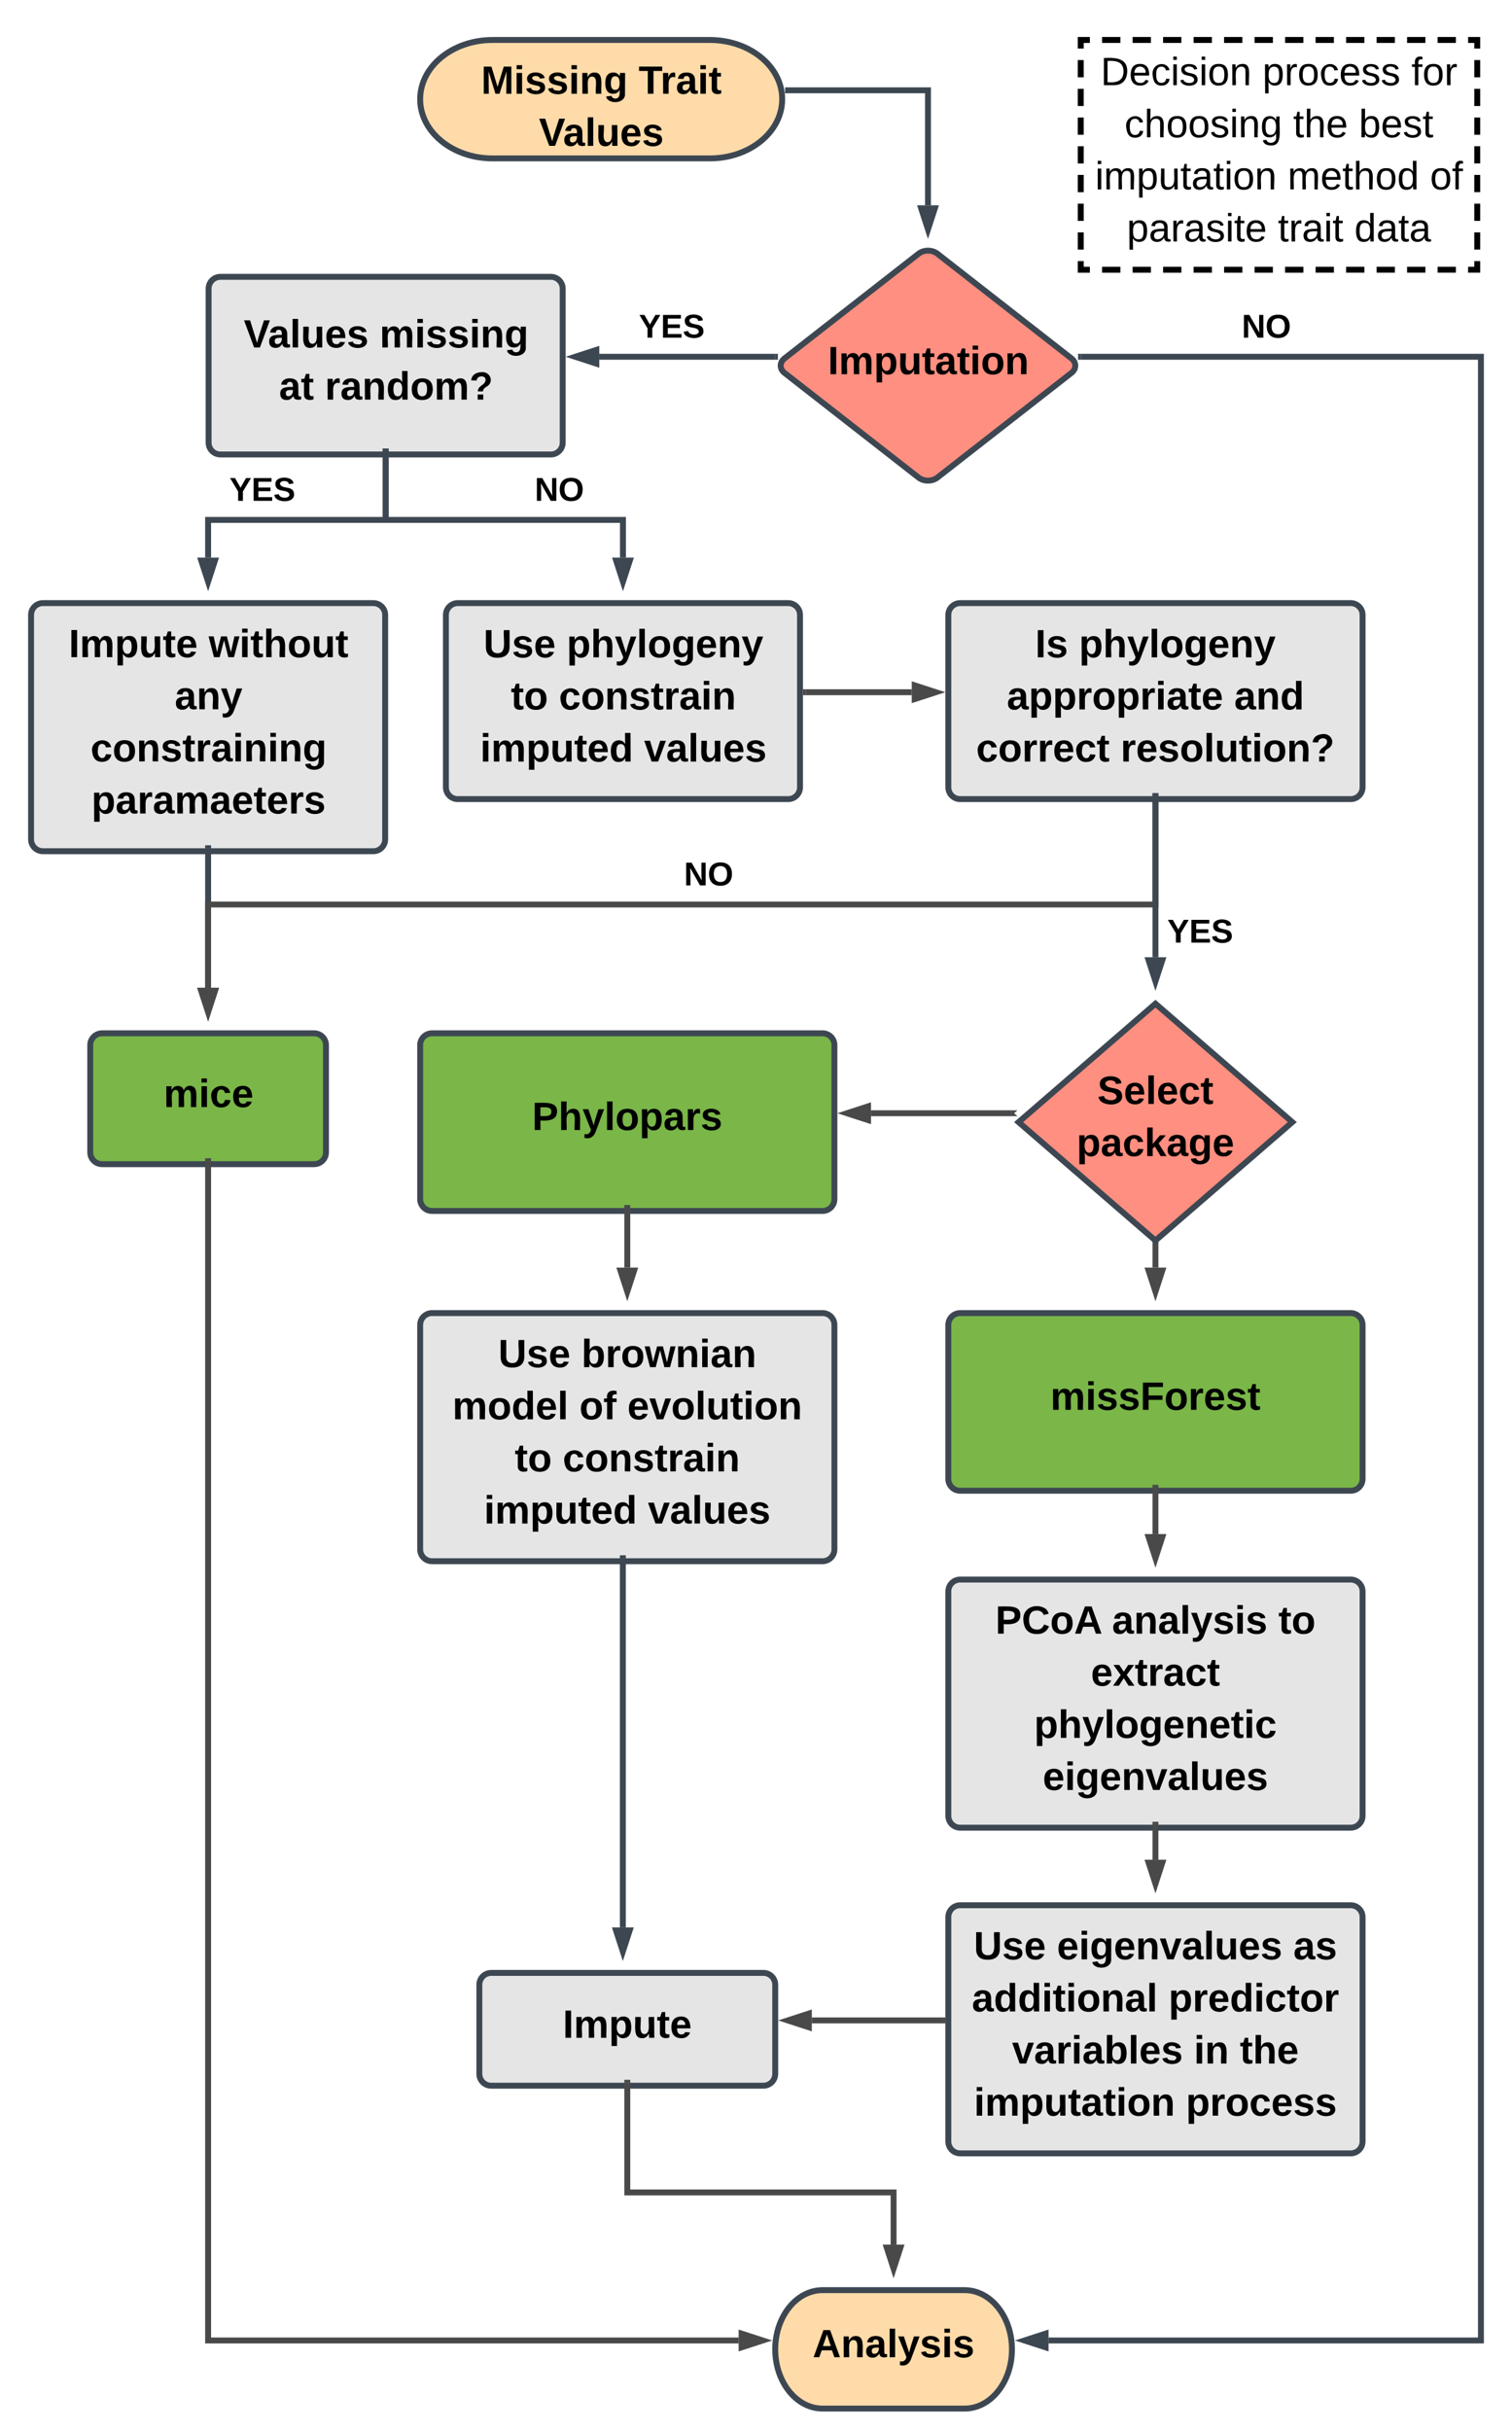 <svg xmlns="http://www.w3.org/2000/svg" xmlns:xlink="http://www.w3.org/1999/xlink" xmlns:lucid="lucid" width="1022" height="1642"><g transform="translate(-99 1)" lucid:page-tab-id="YGcM5DNywbTK"><g filter="url(#a)"><path d="M578.76 20c27.03 0 48.94 17.9 48.94 40s-21.9 40-48.94 40H431.94C404.9 100 383 82.1 383 60s21.9-40 48.94-40z" stroke="#3d4752" stroke-width="4" fill="#ffdba9"/><use xlink:href="#b" transform="matrix(1,0,0,1,398,35) translate(26.204 21.333)"/><use xlink:href="#c" transform="matrix(1,0,0,1,398,35) translate(132.648 21.333)"/><use xlink:href="#d" transform="matrix(1,0,0,1,398,35) translate(65.315 56.533)"/></g><path d="M622.8 240H504.08" stroke="#3d4752" stroke-width="4" fill="none"/><path d="M624.83 238.4l-.05 2.97.25.63h-2.28v-4H625z" fill="#3d4752"/><path d="M487.8 240l14.28-4.64v9.28z" stroke="#3d4752" stroke-width="4" fill="#3d4752"/><use xlink:href="#e" transform="matrix(1,0,0,1,530.848,209.333) translate(0 17.778)"/><path d="M829.7 240H1100v1340H807.74" stroke="#3d4752" stroke-width="4" fill="none"/><path d="M829.75 242h-2.25l.17-.4.05-2.97-.25-.63h2.28z" fill="#3d4752"/><path d="M791.47 1580l14.27-4.64v9.28z" stroke="#3d4752" stroke-width="4" fill="#3d4752"/><use xlink:href="#f" transform="matrix(1,0,0,1,938.311,209.333) translate(0 17.778)"/><path d="M631.7 60h94.55v77.68" stroke="#3d4752" stroke-width="4" fill="none"/><path d="M631.75 62h-2.15l.1-1.97-.03-1.4-.05-.63h2.13z" fill="#3d4752"/><path d="M726.25 153.95l-4.64-14.27h9.3z" stroke="#3d4752" stroke-width="4" fill="#3d4752"/><g filter="url(#g)"><path d="M719.94 164.36c3.5-2.72 9.13-2.72 12.62 0l90.63 70.72c3.48 2.72 3.48 7.12 0 9.84l-90.64 70.72c-3.5 2.72-9.13 2.72-12.62 0l-90.63-70.72c-3.48-2.72-3.48-7.12 0-9.84z" stroke="#3d4752" stroke-width="4" fill="#ff8f80"/><use xlink:href="#h" transform="matrix(1,0,0,1,638,174.439) translate(20.574 71.333)"/></g><g filter="url(#i)"><path d="M240 188c0-4.42 3.58-8 8-8h223.34c4.42 0 8 3.58 8 8v104c0 4.42-3.58 8-8 8H248c-4.42 0-8-3.58-8-8z" stroke="#3d4752" stroke-width="4" fill="#e5e5e5"/><use xlink:href="#j" transform="matrix(1,0,0,1,255,195) translate(8.815 32.733)"/><use xlink:href="#k" transform="matrix(1,0,0,1,255,195) translate(100.593 32.733)"/><use xlink:href="#l" transform="matrix(1,0,0,1,255,195) translate(32.593 67.933)"/><use xlink:href="#m" transform="matrix(1,0,0,1,255,195) translate(63.63 67.933)"/></g><g filter="url(#n)"><path d="M120 408.4c0-4.42 3.58-8 8-8h223.34c4.42 0 8 3.58 8 8V560c0 4.42-3.58 8-8 8H128c-4.42 0-8-3.58-8-8z" stroke="#3d4752" stroke-width="4" fill="#e5e5e5"/><use xlink:href="#o" transform="matrix(1,0,0,1,135,415.4) translate(10.481 21.533)"/><use xlink:href="#p" transform="matrix(1,0,0,1,135,415.4) translate(105.074 21.533)"/><use xlink:href="#q" transform="matrix(1,0,0,1,135,415.4) translate(82.074 56.733)"/><use xlink:href="#r" transform="matrix(1,0,0,1,135,415.4) translate(25.222 91.933)"/><use xlink:href="#s" transform="matrix(1,0,0,1,135,415.4) translate(25.815 127.133)"/></g><path d="M359.67 304v46.2h-120v25.46" stroke="#3d4752" stroke-width="4" fill="none"/><path d="M361.67 304.05h-4V302h4z" fill="#3d4752"/><path d="M239.67 391.93l-4.64-14.27h9.27z" stroke="#3d4752" stroke-width="4" fill="#3d4752"/><use xlink:href="#e" transform="matrix(1,0,0,1,254.137,319.533) translate(0 17.778)"/><g filter="url(#t)"><path d="M400.4 408.4c0-4.42 3.6-8 8-8h223.35c4.42 0 8 3.58 8 8v116.4c0 4.42-3.58 8-8 8H408.4c-4.4 0-8-3.58-8-8z" stroke="#3d4752" stroke-width="4" fill="#e5e5e5"/><use xlink:href="#u" transform="matrix(1,0,0,1,415.411,415.4) translate(10.407 21.633)"/><use xlink:href="#v" transform="matrix(1,0,0,1,415.411,415.4) translate(66.63 21.633)"/><use xlink:href="#w" transform="matrix(1,0,0,1,415.411,415.4) translate(28.926 56.833)"/><use xlink:href="#x" transform="matrix(1,0,0,1,415.411,415.4) translate(61.37 56.833)"/><use xlink:href="#y" transform="matrix(1,0,0,1,415.411,415.4) translate(8.148 92.033)"/><use xlink:href="#z" transform="matrix(1,0,0,1,415.411,415.4) translate(118.963 92.033)"/></g><path d="M359.67 304v46.2h160.4v25.46" stroke="#3d4752" stroke-width="4" fill="none"/><path d="M361.67 304.05h-4V302h4z" fill="#3d4752"/><path d="M520.08 391.93l-4.63-14.27h9.27z" stroke="#3d4752" stroke-width="4" fill="#3d4752"/><use xlink:href="#A" transform="matrix(1,0,0,1,460.408,319.533) translate(0 17.778)"/><g filter="url(#B)"><path d="M160 699c0-4.42 3.58-8 8-8h143.34c4.42 0 8 3.58 8 8v72.4c0 4.42-3.58 8-8 8H168c-4.42 0-8-3.58-8-8z" stroke="#3d4752" stroke-width="4" fill="#7ab648"/><use xlink:href="#C" transform="matrix(1,0,0,1,175,706) translate(34.63 34.833)"/></g><path d="M239.67 572V666.26" stroke="#3d4752" stroke-width="4" fill="none"/><path d="M241.67 572.05h-4V570h4z" fill="#3d4752"/><path d="M239.67 682.53l-4.64-14.27h9.27z" stroke="#3d4752" stroke-width="4" fill="#3d4752"/><path d="M643.75 466.6h71.51" stroke="#494949" stroke-width="4" fill="none"/><path d="M643.8 468.6h-2.05v-4h2.05z" fill="#494949"/><path d="M731.53 466.6l-14.27 4.64v-9.28z" stroke="#494949" stroke-width="4" fill="#494949"/><g filter="url(#D)"><path d="M740 408.4c0-4.42 3.58-8 8-8h264c4.42 0 8 3.58 8 8v116.4c0 4.42-3.58 8-8 8H748c-4.42 0-8-3.58-8-8z" stroke="#3d4752" stroke-width="4" fill="#e5e5e5"/><use xlink:href="#E" transform="matrix(1,0,0,1,755,415.4) translate(43.704 21.633)"/><use xlink:href="#v" transform="matrix(1,0,0,1,755,415.4) translate(73.333 21.633)"/><use xlink:href="#F" transform="matrix(1,0,0,1,755,415.4) translate(24.519 56.833)"/><use xlink:href="#G" transform="matrix(1,0,0,1,755,415.4) translate(178.222 56.833)"/><use xlink:href="#H" transform="matrix(1,0,0,1,755,415.4) translate(3.815 92.033)"/><use xlink:href="#I" transform="matrix(1,0,0,1,755,415.4) translate(101.444 92.033)"/></g><path d="M880 536.8V610H239.67v56.26" stroke="#494949" stroke-width="4" fill="none"/><path d="M882 536.85h-4v-2.05h4z" fill="#494949"/><path d="M239.67 682.53l-4.64-14.27h9.27z" stroke="#494949" stroke-width="4" fill="#494949"/><use xlink:href="#A" transform="matrix(1,0,0,1,561.331,579.333) translate(0 17.778)"/><path d="M880 536.8v108.82" stroke="#3d4752" stroke-width="4" fill="none"/><path d="M882 536.85h-4v-2.05h4z" fill="#3d4752"/><path d="M880 661.88l-4.64-14.26h9.28z" stroke="#3d4752" stroke-width="4" fill="#3d4752"/><use xlink:href="#e" transform="matrix(1,0,0,1,888,617.953) translate(0 17.778)"/><g filter="url(#J)"><path d="M383 699c0-4.42 3.58-8 8-8h264c4.42 0 8 3.58 8 8v104c0 4.42-3.58 8-8 8H391c-4.42 0-8-3.58-8-8z" stroke="#3d4752" stroke-width="4" fill="#7ab648"/><use xlink:href="#K" transform="matrix(1,0,0,1,398,706) translate(60.667 50.333)"/></g><g filter="url(#J)"><path d="M740 888c0-4.42 3.58-8 8-8h264c4.42 0 8 3.58 8 8v104c0 4.42-3.58 8-8 8H748c-4.42 0-8-3.58-8-8z" stroke="#3d4752" stroke-width="4" fill="#7ab648"/><use xlink:href="#L" transform="matrix(1,0,0,1,755,895) translate(54 50.333)"/></g><path d="M782.44 751h-94.7" stroke="#494949" stroke-width="4" fill="none"/><path d="M784.44 751l2.32 2h-4.37v-4h4.36z" fill="#494949"/><path d="M671.47 751l14.27-4.64v9.28z" stroke="#494949" stroke-width="4" fill="#494949"/><path d="M880 835.64v19.62" stroke="#494949" stroke-width="4" fill="none"/><path d="M880 833.64l2-1.73v3.8h-4v-3.8z" fill="#494949"/><path d="M880 871.53l-4.64-14.27h9.28z" stroke="#494949" stroke-width="4" fill="#494949"/><g filter="url(#M)"><path d="M383 888c0-4.42 3.58-8 8-8h264c4.42 0 8 3.58 8 8v151.6c0 4.42-3.58 8-8 8H391c-4.42 0-8-3.58-8-8z" stroke="#3d4752" stroke-width="4" fill="#e5e5e5"/><use xlink:href="#u" transform="matrix(1,0,0,1,398,895) translate(37.778 21.533)"/><use xlink:href="#N" transform="matrix(1,0,0,1,398,895) translate(94 21.533)"/><use xlink:href="#O" transform="matrix(1,0,0,1,398,895) translate(6.815 56.733)"/><use xlink:href="#P" transform="matrix(1,0,0,1,398,895) translate(92.593 56.733)"/><use xlink:href="#Q" transform="matrix(1,0,0,1,398,895) translate(125.037 56.733)"/><use xlink:href="#w" transform="matrix(1,0,0,1,398,895) translate(48.926 91.933)"/><use xlink:href="#x" transform="matrix(1,0,0,1,398,895) translate(81.37 91.933)"/><use xlink:href="#y" transform="matrix(1,0,0,1,398,895) translate(28.148 127.133)"/><use xlink:href="#z" transform="matrix(1,0,0,1,398,895) translate(138.963 127.133)"/></g><g filter="url(#M)"><path d="M740 1068c0-4.42 3.58-8 8-8h264c4.42 0 8 3.58 8 8v151.6c0 4.42-3.58 8-8 8H748c-4.42 0-8-3.58-8-8z" stroke="#3d4752" stroke-width="4" fill="#e5e5e5"/><use xlink:href="#R" transform="matrix(1,0,0,1,755,1075) translate(16.815 21.533)"/><use xlink:href="#S" transform="matrix(1,0,0,1,755,1075) translate(95.63 21.533)"/><use xlink:href="#T" transform="matrix(1,0,0,1,755,1075) translate(208.148 21.533)"/><use xlink:href="#U" transform="matrix(1,0,0,1,755,1075) translate(81.37 56.733)"/><use xlink:href="#V" transform="matrix(1,0,0,1,755,1075) translate(43 91.933)"/><use xlink:href="#W" transform="matrix(1,0,0,1,755,1075) translate(48.815 127.133)"/></g><g filter="url(#M)"><path d="M740 1288c0-4.42 3.58-8 8-8h264c4.42 0 8 3.58 8 8v151.6c0 4.42-3.58 8-8 8H748c-4.42 0-8-3.58-8-8z" stroke="#3d4752" stroke-width="4" fill="#e5e5e5"/><use xlink:href="#u" transform="matrix(1,0,0,1,755,1295) translate(2.185 21.533)"/><use xlink:href="#X" transform="matrix(1,0,0,1,755,1295) translate(58.407 21.533)"/><use xlink:href="#Y" transform="matrix(1,0,0,1,755,1295) translate(218.185 21.533)"/><use xlink:href="#Z" transform="matrix(1,0,0,1,755,1295) translate(0.889 56.733)"/><use xlink:href="#aa" transform="matrix(1,0,0,1,755,1295) translate(133.852 56.733)"/><use xlink:href="#ab" transform="matrix(1,0,0,1,755,1295) translate(28.111 91.933)"/><use xlink:href="#ac" transform="matrix(1,0,0,1,755,1295) translate(151 91.933)"/><use xlink:href="#ad" transform="matrix(1,0,0,1,755,1295) translate(182.037 91.933)"/><use xlink:href="#ae" transform="matrix(1,0,0,1,755,1295) translate(2.333 127.133)"/><use xlink:href="#af" transform="matrix(1,0,0,1,755,1295) translate(145.593 127.133)"/></g><g filter="url(#ag)"><path d="M423 1333.7c0-4.42 3.58-8 8-8h184c4.42 0 8 3.58 8 8v60.2c0 4.42-3.58 8-8 8H431c-4.42 0-8-3.58-8-8z" stroke="#3d4752" stroke-width="4" fill="#e5e5e5"/><use xlink:href="#ah" transform="matrix(1,0,0,1,438,1340.7) translate(41.407 28.833)"/></g><g filter="url(#ai)"><path d="M751 1540c17.67 0 32 17.9 32 40s-14.33 40-32 40h-96c-17.67 0-32-17.9-32-40s14.33-40 32-40z" stroke="#3d4752" stroke-width="4" fill="#ffdba9"/><use xlink:href="#aj" transform="matrix(1,0,0,1,628,1545) translate(20.259 40.333)"/></g><path d="M523 815v40.26" stroke="#494949" stroke-width="4" fill="none"/><path d="M525 815.05h-4V813h4z" fill="#494949"/><path d="M523 871.53l-4.64-14.27h9.28z" stroke="#494949" stroke-width="4" fill="#494949"/><path d="M736 1363.8h-88.26" stroke="#494949" stroke-width="4" fill="none"/><path d="M738 1365.8h-2.05v-4H738z" fill="#494949"/><path d="M631.47 1363.8l14.27-4.64v9.28z" stroke="#494949" stroke-width="4" fill="#494949"/><path d="M880 1231.6v23.66" stroke="#494949" stroke-width="4" fill="none"/><path d="M882 1231.65h-4v-2.05h4z" fill="#494949"/><path d="M880 1271.53l-4.64-14.27h9.28z" stroke="#494949" stroke-width="4" fill="#494949"/><path d="M880 1004v31.26" stroke="#494949" stroke-width="4" fill="none"/><path d="M882 1004.05h-4V1002h4z" fill="#494949"/><path d="M880 1051.53l-4.64-14.27h9.28z" stroke="#494949" stroke-width="4" fill="#494949"/><path d="M239.67 783.4V1580h358.6" stroke="#494949" stroke-width="4" fill="none"/><path d="M241.67 783.45h-4v-2.05h4z" fill="#494949"/><path d="M614.53 1580l-14.27 4.64v-9.28z" stroke="#494949" stroke-width="4" fill="#494949"/><path d="M523 1405.9v74.1h180v35.26" stroke="#494949" stroke-width="4" fill="none"/><path d="M525 1405.95h-4v-2.05h4z" fill="#494949"/><path d="M703 1531.53l-4.64-14.27h9.28z" stroke="#494949" stroke-width="4" fill="#494949"/><path d="M520 1051.6v249.36" stroke="#3d4752" stroke-width="4" fill="none"/><path d="M522 1051.65h-4v-2.05h4z" fill="#3d4752"/><path d="M520 1317.23l-4.64-14.27h9.28z" stroke="#3d4752" stroke-width="4" fill="#3d4752"/><g filter="url(#ak)"><path d="M880 671l92.5 80-92.5 80-92.5-80z" stroke="#3d4752" stroke-width="4" fill="#ff8f80"/><use xlink:href="#al" transform="matrix(1,0,0,1,792.5,676) translate(48.278 62.733)"/><use xlink:href="#am" transform="matrix(1,0,0,1,792.5,676) translate(34.241 97.933)"/></g><g filter="url(#an)"><path d="M829.5 20h268v155.2h-268z" fill-opacity="0"/><path d="M843.93 20h12.37m8.25 0h12.37m8.24 0h12.37m8.25 0h12.37m8.24 0h12.36m8.25 0h12.38m8.24 0H980m8.24 0h12.37m8.25 0h12.37m8.25 0h12.37m8.24 0h12.37m8.25 0h12.37m8.25 0h6.18v5.82m0 7.76v11.64m0 7.76v11.64m0 7.76v11.64m0 7.76v11.64m0 7.76v11.64m0 7.76v11.64m0 7.76v11.64m0 7.76v5.82h-6.18m-8.25 0h-12.37m-8.25 0h-12.37m-8.24 0h-12.37m-8.25 0h-12.37m-8.24 0h-12.36m-8.25 0H967.6m-8.24 0H947m-8.24 0H926.4m-8.25 0h-12.37m-8.25 0h-12.37m-8.24 0h-12.37m-8.25 0h-12.37m-8.25 0h-6.18v-5.82m0-7.76v-11.64m0-7.76v-11.64m0-7.76v-11.64m0-7.76V91.78m0-7.76V72.38m0-7.76V52.98m0-7.76V33.58m0-7.76V20h6.18" stroke="#000" stroke-width="4" fill="none"/><use xlink:href="#ao" transform="matrix(1,0,0,1,834.5,25) translate(8.444 25.533)"/><use xlink:href="#ap" transform="matrix(1,0,0,1,834.5,25) translate(117.852 25.533)"/><use xlink:href="#aq" transform="matrix(1,0,0,1,834.5,25) translate(218.519 25.533)"/><use xlink:href="#ar" transform="matrix(1,0,0,1,834.5,25) translate(24.593 60.733)"/><use xlink:href="#as" transform="matrix(1,0,0,1,834.5,25) translate(138.593 60.733)"/><use xlink:href="#at" transform="matrix(1,0,0,1,834.5,25) translate(183.037 60.733)"/><use xlink:href="#au" transform="matrix(1,0,0,1,834.5,25) translate(4.704 95.933)"/><use xlink:href="#av" transform="matrix(1,0,0,1,834.5,25) translate(134.852 95.933)"/><use xlink:href="#aw" transform="matrix(1,0,0,1,834.5,25) translate(231.074 95.933)"/><use xlink:href="#ax" transform="matrix(1,0,0,1,834.5,25) translate(26.185 131.133)"/><use xlink:href="#ay" transform="matrix(1,0,0,1,834.5,25) translate(128.259 131.133)"/><use xlink:href="#az" transform="matrix(1,0,0,1,834.5,25) translate(179.963 131.133)"/></g><defs><path d="M230 0l2-204L168 0h-37L68-204 70 0H24v-248h70l56 185 57-185h69V0h-46" id="aA"/><path d="M25-224v-37h50v37H25zM25 0v-190h50V0H25" id="aB"/><path d="M137-138c1-29-70-34-71-4 15 46 118 7 119 86 1 83-164 76-172 9l43-7c4 19 20 25 44 25 33 8 57-30 24-41C81-84 22-81 20-136c-2-80 154-74 161-7" id="aC"/><path d="M135-194c87-1 58 113 63 194h-50c-7-57 23-157-34-157-59 0-34 97-39 157H25l-1-190h47c2 12-1 28 3 38 12-26 28-41 61-42" id="aD"/><path d="M195-6C206 82 75 100 31 46c-4-6-6-13-8-21l49-6c3 16 16 24 34 25 40 0 42-37 40-79-11 22-30 35-61 35-53 0-70-43-70-97 0-56 18-96 73-97 30 0 46 14 59 34l2-30h47zm-90-29c32 0 41-27 41-63 0-35-9-62-40-62-32 0-39 29-40 63 0 36 9 62 39 62" id="aE"/><g id="b"><use transform="matrix(0.074,0,0,0.074,0,0)" xlink:href="#aA"/><use transform="matrix(0.074,0,0,0.074,22.148,0)" xlink:href="#aB"/><use transform="matrix(0.074,0,0,0.074,29.556,0)" xlink:href="#aC"/><use transform="matrix(0.074,0,0,0.074,44.37,0)" xlink:href="#aC"/><use transform="matrix(0.074,0,0,0.074,59.185,0)" xlink:href="#aB"/><use transform="matrix(0.074,0,0,0.074,66.593,0)" xlink:href="#aD"/><use transform="matrix(0.074,0,0,0.074,82.815,0)" xlink:href="#aE"/></g><path d="M136-208V0H84v-208H4v-40h212v40h-80" id="aF"/><path d="M135-150c-39-12-60 13-60 57V0H25l-1-190h47c2 13-1 29 3 40 6-28 27-53 61-41v41" id="aG"/><path d="M133-34C117-15 103 5 69 4 32 3 11-16 11-54c-1-60 55-63 116-61 1-26-3-47-28-47-18 1-26 9-28 27l-52-2c7-38 36-58 82-57s74 22 75 68l1 82c-1 14 12 18 25 15v27c-30 8-71 5-69-32zm-48 3c29 0 43-24 42-57-32 0-66-3-65 30 0 17 8 27 23 27" id="aH"/><path d="M115-3C79 11 28 4 28-45v-112H4v-33h27l15-45h31v45h36v33H77v99c-1 23 16 31 38 25v30" id="aI"/><g id="c"><use transform="matrix(0.074,0,0,0.074,0,0)" xlink:href="#aF"/><use transform="matrix(0.074,0,0,0.074,14.741,0)" xlink:href="#aG"/><use transform="matrix(0.074,0,0,0.074,25.111,0)" xlink:href="#aH"/><use transform="matrix(0.074,0,0,0.074,39.926,0)" xlink:href="#aB"/><use transform="matrix(0.074,0,0,0.074,47.333,0)" xlink:href="#aI"/></g><path d="M147 0H94L2-248h55l64 206c17-72 42-137 63-206h54" id="aJ"/><path d="M25 0v-261h50V0H25" id="aK"/><path d="M85 4C-2 5 27-109 22-190h50c7 57-23 150 33 157 60-5 35-97 40-157h50l1 190h-47c-2-12 1-28-3-38-12 25-28 42-61 42" id="aL"/><path d="M185-48c-13 30-37 53-82 52C43 2 14-33 14-96s30-98 90-98c62 0 83 45 84 108H66c0 31 8 55 39 56 18 0 30-7 34-22zm-45-69c5-46-57-63-70-21-2 6-4 13-4 21h74" id="aM"/><g id="d"><use transform="matrix(0.074,0,0,0.074,0,0)" xlink:href="#aJ"/><use transform="matrix(0.074,0,0,0.074,16.296,0)" xlink:href="#aH"/><use transform="matrix(0.074,0,0,0.074,31.111,0)" xlink:href="#aK"/><use transform="matrix(0.074,0,0,0.074,38.519,0)" xlink:href="#aL"/><use transform="matrix(0.074,0,0,0.074,54.741,0)" xlink:href="#aM"/><use transform="matrix(0.074,0,0,0.074,69.556,0)" xlink:href="#aC"/></g><filter id="a" filterUnits="objectBoundingBox" x="-.04" y="-.05" width="1.08" height="1.25"><feOffset result="offOut" in="SourceAlpha" dy="6"/><feGaussianBlur result="blurOut" in="offOut" stdDeviation="5"/><feColorMatrix result="colorOut" in="blurOut" values="0 0 0 0 0 0 0 0 0 0 0 0 0 0 0 0 0 0 0.169 0"/><feBlend in="SourceGraphic" in2="colorOut"/></filter><path d="M146-102V0H94v-102L6-248h54l60 105 60-105h54" id="aN"/><path d="M24 0v-248h195v40H76v63h132v40H76v65h150V0H24" id="aO"/><path d="M169-182c-1-43-94-46-97-3 18 66 151 10 154 114 3 95-165 93-204 36-6-8-10-19-12-30l50-8c3 46 112 56 116 5-17-69-150-10-154-114-4-87 153-88 188-35 5 8 8 18 10 28" id="aP"/><g id="e"><use transform="matrix(0.062,0,0,0.062,0,0)" xlink:href="#aN"/><use transform="matrix(0.062,0,0,0.062,14.815,0)" xlink:href="#aO"/><use transform="matrix(0.062,0,0,0.062,29.63,0)" xlink:href="#aP"/></g><path d="M175 0L67-191c6 58 2 128 3 191H24v-248h59L193-55c-6-58-2-129-3-193h46V0h-61" id="aQ"/><path d="M140-251c80 0 125 45 125 126S219 4 139 4C58 4 15-44 15-125s44-126 125-126zm-1 214c52 0 73-35 73-88 0-50-21-86-72-86-52 0-73 35-73 86s22 88 72 88" id="aR"/><g id="f"><use transform="matrix(0.062,0,0,0.062,0,0)" xlink:href="#aQ"/><use transform="matrix(0.062,0,0,0.062,15.988,0)" xlink:href="#aR"/></g><path d="M24 0v-248h52V0H24" id="aS"/><path d="M220-157c-53 9-28 100-34 157h-49v-107c1-27-5-49-29-50C55-147 81-57 75 0H25l-1-190h47c2 12-1 28 3 38 10-53 101-56 108 0 13-22 24-43 59-42 82 1 51 116 57 194h-49v-107c-1-25-5-48-29-50" id="aT"/><path d="M135-194c53 0 70 44 70 98 0 56-19 98-73 100-31 1-45-17-59-34 3 33 2 69 2 105H25l-1-265h48c2 10 0 23 3 31 11-24 29-35 60-35zM114-30c33 0 39-31 40-66 0-38-9-64-40-64-56 0-55 130 0 130" id="aU"/><path d="M110-194c64 0 96 36 96 99 0 64-35 99-97 99-61 0-95-36-95-99 0-62 34-99 96-99zm-1 164c35 0 45-28 45-65 0-40-10-65-43-65-34 0-45 26-45 65 0 36 10 65 43 65" id="aV"/><g id="h"><use transform="matrix(0.074,0,0,0.074,0,0)" xlink:href="#aS"/><use transform="matrix(0.074,0,0,0.074,7.407,0)" xlink:href="#aT"/><use transform="matrix(0.074,0,0,0.074,31.111,0)" xlink:href="#aU"/><use transform="matrix(0.074,0,0,0.074,47.333,0)" xlink:href="#aL"/><use transform="matrix(0.074,0,0,0.074,63.556,0)" xlink:href="#aI"/><use transform="matrix(0.074,0,0,0.074,72.37,0)" xlink:href="#aH"/><use transform="matrix(0.074,0,0,0.074,87.185,0)" xlink:href="#aI"/><use transform="matrix(0.074,0,0,0.074,96,0)" xlink:href="#aB"/><use transform="matrix(0.074,0,0,0.074,103.407,0)" xlink:href="#aV"/><use transform="matrix(0.074,0,0,0.074,119.63,0)" xlink:href="#aD"/></g><filter id="g" filterUnits="objectBoundingBox" x="-.05" y="-.02" width="1.1" height="1.12"><feOffset result="offOut" in="SourceAlpha" dy="6"/><feGaussianBlur result="blurOut" in="offOut" stdDeviation="5"/><feColorMatrix result="colorOut" in="blurOut" values="0 0 0 0 0 0 0 0 0 0 0 0 0 0 0 0 0 0 0.169 0"/><feBlend in="SourceGraphic" in2="colorOut"/></filter><g id="j"><use transform="matrix(0.074,0,0,0.074,0,0)" xlink:href="#aJ"/><use transform="matrix(0.074,0,0,0.074,16.296,0)" xlink:href="#aH"/><use transform="matrix(0.074,0,0,0.074,31.111,0)" xlink:href="#aK"/><use transform="matrix(0.074,0,0,0.074,38.519,0)" xlink:href="#aL"/><use transform="matrix(0.074,0,0,0.074,54.741,0)" xlink:href="#aM"/><use transform="matrix(0.074,0,0,0.074,69.556,0)" xlink:href="#aC"/></g><g id="k"><use transform="matrix(0.074,0,0,0.074,0,0)" xlink:href="#aT"/><use transform="matrix(0.074,0,0,0.074,23.704,0)" xlink:href="#aB"/><use transform="matrix(0.074,0,0,0.074,31.111,0)" xlink:href="#aC"/><use transform="matrix(0.074,0,0,0.074,45.926,0)" xlink:href="#aC"/><use transform="matrix(0.074,0,0,0.074,60.741,0)" xlink:href="#aB"/><use transform="matrix(0.074,0,0,0.074,68.148,0)" xlink:href="#aD"/><use transform="matrix(0.074,0,0,0.074,84.37,0)" xlink:href="#aE"/></g><g id="l"><use transform="matrix(0.074,0,0,0.074,0,0)" xlink:href="#aH"/><use transform="matrix(0.074,0,0,0.074,14.815,0)" xlink:href="#aI"/></g><path d="M88-194c31-1 46 15 58 34l-1-101h50l1 261h-48c-2-10 0-23-3-31C134-8 116 4 84 4 32 4 16-41 15-95c0-56 19-97 73-99zm17 164c33 0 40-30 41-66 1-37-9-64-41-64s-38 30-39 65c0 43 13 65 39 65" id="aW"/><path d="M110-251c83-7 118 89 53 130-17 10-36 21-38 46H78c2-56 65-53 71-103 2-21-15-35-38-34-25 1-41 14-44 38l-50-2c6-48 39-70 93-75zM77 0v-47h51V0H77" id="aX"/><g id="m"><use transform="matrix(0.074,0,0,0.074,0,0)" xlink:href="#aG"/><use transform="matrix(0.074,0,0,0.074,10.37,0)" xlink:href="#aH"/><use transform="matrix(0.074,0,0,0.074,25.185,0)" xlink:href="#aD"/><use transform="matrix(0.074,0,0,0.074,41.407,0)" xlink:href="#aW"/><use transform="matrix(0.074,0,0,0.074,57.63,0)" xlink:href="#aV"/><use transform="matrix(0.074,0,0,0.074,73.852,0)" xlink:href="#aT"/><use transform="matrix(0.074,0,0,0.074,97.556,0)" xlink:href="#aX"/></g><filter id="i" filterUnits="objectBoundingBox" x="-.04" y="-.03" width="1.08" height="1.17"><feOffset result="offOut" in="SourceAlpha" dy="6"/><feGaussianBlur result="blurOut" in="offOut" stdDeviation="5"/><feColorMatrix result="colorOut" in="blurOut" values="0 0 0 0 0 0 0 0 0 0 0 0 0 0 0 0 0 0 0.169 0"/><feBlend in="SourceGraphic" in2="colorOut"/></filter><g id="o"><use transform="matrix(0.074,0,0,0.074,0,0)" xlink:href="#aS"/><use transform="matrix(0.074,0,0,0.074,7.407,0)" xlink:href="#aT"/><use transform="matrix(0.074,0,0,0.074,31.111,0)" xlink:href="#aU"/><use transform="matrix(0.074,0,0,0.074,47.333,0)" xlink:href="#aL"/><use transform="matrix(0.074,0,0,0.074,63.556,0)" xlink:href="#aI"/><use transform="matrix(0.074,0,0,0.074,72.37,0)" xlink:href="#aM"/></g><path d="M231 0h-52l-39-155L100 0H48L-1-190h46L77-45c9-52 24-97 36-145h53l37 145 32-145h46" id="aY"/><path d="M114-157C55-157 80-60 75 0H25v-261h50l-1 109c12-26 28-41 61-42 86-1 58 113 63 194h-50c-7-57 23-157-34-157" id="aZ"/><g id="p"><use transform="matrix(0.074,0,0,0.074,0,0)" xlink:href="#aY"/><use transform="matrix(0.074,0,0,0.074,20.741,0)" xlink:href="#aB"/><use transform="matrix(0.074,0,0,0.074,28.148,0)" xlink:href="#aI"/><use transform="matrix(0.074,0,0,0.074,36.963,0)" xlink:href="#aZ"/><use transform="matrix(0.074,0,0,0.074,53.185,0)" xlink:href="#aV"/><use transform="matrix(0.074,0,0,0.074,69.407,0)" xlink:href="#aL"/><use transform="matrix(0.074,0,0,0.074,85.63,0)" xlink:href="#aI"/></g><path d="M123 10C108 53 80 86 19 72V37c35 8 53-11 59-39L3-190h52l48 148c12-52 28-100 44-148h51" id="ba"/><g id="q"><use transform="matrix(0.074,0,0,0.074,0,0)" xlink:href="#aH"/><use transform="matrix(0.074,0,0,0.074,14.815,0)" xlink:href="#aD"/><use transform="matrix(0.074,0,0,0.074,31.037,0)" xlink:href="#ba"/></g><path d="M190-63c-7 42-38 67-86 67-59 0-84-38-90-98-12-110 154-137 174-36l-49 2c-2-19-15-32-35-32-30 0-35 28-38 64-6 74 65 87 74 30" id="bb"/><g id="r"><use transform="matrix(0.074,0,0,0.074,0,0)" xlink:href="#bb"/><use transform="matrix(0.074,0,0,0.074,14.815,0)" xlink:href="#aV"/><use transform="matrix(0.074,0,0,0.074,31.037,0)" xlink:href="#aD"/><use transform="matrix(0.074,0,0,0.074,47.259,0)" xlink:href="#aC"/><use transform="matrix(0.074,0,0,0.074,62.074,0)" xlink:href="#aI"/><use transform="matrix(0.074,0,0,0.074,70.889,0)" xlink:href="#aG"/><use transform="matrix(0.074,0,0,0.074,81.259,0)" xlink:href="#aH"/><use transform="matrix(0.074,0,0,0.074,96.074,0)" xlink:href="#aB"/><use transform="matrix(0.074,0,0,0.074,103.481,0)" xlink:href="#aD"/><use transform="matrix(0.074,0,0,0.074,119.704,0)" xlink:href="#aB"/><use transform="matrix(0.074,0,0,0.074,127.111,0)" xlink:href="#aD"/><use transform="matrix(0.074,0,0,0.074,143.333,0)" xlink:href="#aE"/></g><g id="s"><use transform="matrix(0.074,0,0,0.074,0,0)" xlink:href="#aU"/><use transform="matrix(0.074,0,0,0.074,16.222,0)" xlink:href="#aH"/><use transform="matrix(0.074,0,0,0.074,31.037,0)" xlink:href="#aG"/><use transform="matrix(0.074,0,0,0.074,41.407,0)" xlink:href="#aH"/><use transform="matrix(0.074,0,0,0.074,56.222,0)" xlink:href="#aT"/><use transform="matrix(0.074,0,0,0.074,79.926,0)" xlink:href="#aH"/><use transform="matrix(0.074,0,0,0.074,94.741,0)" xlink:href="#aM"/><use transform="matrix(0.074,0,0,0.074,109.556,0)" xlink:href="#aI"/><use transform="matrix(0.074,0,0,0.074,118.37,0)" xlink:href="#aM"/><use transform="matrix(0.074,0,0,0.074,133.185,0)" xlink:href="#aG"/><use transform="matrix(0.074,0,0,0.074,143.556,0)" xlink:href="#aC"/></g><filter id="n" filterUnits="objectBoundingBox" x="-.04" y="-.02" width="1.08" height="1.12"><feOffset result="offOut" in="SourceAlpha" dy="6"/><feGaussianBlur result="blurOut" in="offOut" stdDeviation="5"/><feColorMatrix result="colorOut" in="blurOut" values="0 0 0 0 0 0 0 0 0 0 0 0 0 0 0 0 0 0 0.169 0"/><feBlend in="SourceGraphic" in2="colorOut"/></filter><path d="M238-95c0 69-44 99-111 99C63 4 22-25 22-93v-155h51v151c-1 38 19 59 55 60 90 1 49-130 58-211h52v153" id="bc"/><g id="u"><use transform="matrix(0.074,0,0,0.074,0,0)" xlink:href="#bc"/><use transform="matrix(0.074,0,0,0.074,19.185,0)" xlink:href="#aC"/><use transform="matrix(0.074,0,0,0.074,34,0)" xlink:href="#aM"/></g><g id="v"><use transform="matrix(0.074,0,0,0.074,0,0)" xlink:href="#aU"/><use transform="matrix(0.074,0,0,0.074,16.222,0)" xlink:href="#aZ"/><use transform="matrix(0.074,0,0,0.074,32.444,0)" xlink:href="#ba"/><use transform="matrix(0.074,0,0,0.074,47.259,0)" xlink:href="#aK"/><use transform="matrix(0.074,0,0,0.074,54.667,0)" xlink:href="#aV"/><use transform="matrix(0.074,0,0,0.074,70.889,0)" xlink:href="#aE"/><use transform="matrix(0.074,0,0,0.074,87.111,0)" xlink:href="#aM"/><use transform="matrix(0.074,0,0,0.074,101.926,0)" xlink:href="#aD"/><use transform="matrix(0.074,0,0,0.074,118.148,0)" xlink:href="#ba"/></g><g id="w"><use transform="matrix(0.074,0,0,0.074,0,0)" xlink:href="#aI"/><use transform="matrix(0.074,0,0,0.074,8.815,0)" xlink:href="#aV"/></g><g id="x"><use transform="matrix(0.074,0,0,0.074,0,0)" xlink:href="#bb"/><use transform="matrix(0.074,0,0,0.074,14.815,0)" xlink:href="#aV"/><use transform="matrix(0.074,0,0,0.074,31.037,0)" xlink:href="#aD"/><use transform="matrix(0.074,0,0,0.074,47.259,0)" xlink:href="#aC"/><use transform="matrix(0.074,0,0,0.074,62.074,0)" xlink:href="#aI"/><use transform="matrix(0.074,0,0,0.074,70.889,0)" xlink:href="#aG"/><use transform="matrix(0.074,0,0,0.074,81.259,0)" xlink:href="#aH"/><use transform="matrix(0.074,0,0,0.074,96.074,0)" xlink:href="#aB"/><use transform="matrix(0.074,0,0,0.074,103.481,0)" xlink:href="#aD"/></g><g id="y"><use transform="matrix(0.074,0,0,0.074,0,0)" xlink:href="#aB"/><use transform="matrix(0.074,0,0,0.074,7.407,0)" xlink:href="#aT"/><use transform="matrix(0.074,0,0,0.074,31.111,0)" xlink:href="#aU"/><use transform="matrix(0.074,0,0,0.074,47.333,0)" xlink:href="#aL"/><use transform="matrix(0.074,0,0,0.074,63.556,0)" xlink:href="#aI"/><use transform="matrix(0.074,0,0,0.074,72.37,0)" xlink:href="#aM"/><use transform="matrix(0.074,0,0,0.074,87.185,0)" xlink:href="#aW"/></g><path d="M128 0H69L1-190h53L99-40l48-150h52" id="bd"/><g id="z"><use transform="matrix(0.074,0,0,0.074,0,0)" xlink:href="#bd"/><use transform="matrix(0.074,0,0,0.074,14.815,0)" xlink:href="#aH"/><use transform="matrix(0.074,0,0,0.074,29.63,0)" xlink:href="#aK"/><use transform="matrix(0.074,0,0,0.074,37.037,0)" xlink:href="#aL"/><use transform="matrix(0.074,0,0,0.074,53.259,0)" xlink:href="#aM"/><use transform="matrix(0.074,0,0,0.074,68.074,0)" xlink:href="#aC"/></g><filter id="t" filterUnits="objectBoundingBox" x="-.04" y="-.03" width="1.08" height="1.15"><feOffset result="offOut" in="SourceAlpha" dy="6"/><feGaussianBlur result="blurOut" in="offOut" stdDeviation="5"/><feColorMatrix result="colorOut" in="blurOut" values="0 0 0 0 0 0 0 0 0 0 0 0 0 0 0 0 0 0 0.169 0"/><feBlend in="SourceGraphic" in2="colorOut"/></filter><g id="A"><use transform="matrix(0.062,0,0,0.062,0,0)" xlink:href="#aQ"/><use transform="matrix(0.062,0,0,0.062,15.988,0)" xlink:href="#aR"/></g><g id="C"><use transform="matrix(0.074,0,0,0.074,0,0)" xlink:href="#aT"/><use transform="matrix(0.074,0,0,0.074,23.704,0)" xlink:href="#aB"/><use transform="matrix(0.074,0,0,0.074,31.111,0)" xlink:href="#bb"/><use transform="matrix(0.074,0,0,0.074,45.926,0)" xlink:href="#aM"/></g><filter id="B" filterUnits="objectBoundingBox" x="-.06" y="-.05" width="1.13" height="1.23"><feOffset result="offOut" in="SourceAlpha" dy="6"/><feGaussianBlur result="blurOut" in="offOut" stdDeviation="5"/><feColorMatrix result="colorOut" in="blurOut" values="0 0 0 0 0 0 0 0 0 0 0 0 0 0 0 0 0 0 0.169 0"/><feBlend in="SourceGraphic" in2="colorOut"/></filter><g id="E"><use transform="matrix(0.074,0,0,0.074,0,0)" xlink:href="#aS"/><use transform="matrix(0.074,0,0,0.074,7.407,0)" xlink:href="#aC"/></g><g id="F"><use transform="matrix(0.074,0,0,0.074,0,0)" xlink:href="#aH"/><use transform="matrix(0.074,0,0,0.074,14.815,0)" xlink:href="#aU"/><use transform="matrix(0.074,0,0,0.074,31.037,0)" xlink:href="#aU"/><use transform="matrix(0.074,0,0,0.074,47.259,0)" xlink:href="#aG"/><use transform="matrix(0.074,0,0,0.074,57.63,0)" xlink:href="#aV"/><use transform="matrix(0.074,0,0,0.074,73.852,0)" xlink:href="#aU"/><use transform="matrix(0.074,0,0,0.074,90.074,0)" xlink:href="#aG"/><use transform="matrix(0.074,0,0,0.074,100.444,0)" xlink:href="#aB"/><use transform="matrix(0.074,0,0,0.074,107.852,0)" xlink:href="#aH"/><use transform="matrix(0.074,0,0,0.074,122.667,0)" xlink:href="#aI"/><use transform="matrix(0.074,0,0,0.074,131.481,0)" xlink:href="#aM"/></g><g id="G"><use transform="matrix(0.074,0,0,0.074,0,0)" xlink:href="#aH"/><use transform="matrix(0.074,0,0,0.074,14.815,0)" xlink:href="#aD"/><use transform="matrix(0.074,0,0,0.074,31.037,0)" xlink:href="#aW"/></g><g id="H"><use transform="matrix(0.074,0,0,0.074,0,0)" xlink:href="#bb"/><use transform="matrix(0.074,0,0,0.074,14.815,0)" xlink:href="#aV"/><use transform="matrix(0.074,0,0,0.074,31.037,0)" xlink:href="#aG"/><use transform="matrix(0.074,0,0,0.074,41.407,0)" xlink:href="#aG"/><use transform="matrix(0.074,0,0,0.074,51.778,0)" xlink:href="#aM"/><use transform="matrix(0.074,0,0,0.074,66.593,0)" xlink:href="#bb"/><use transform="matrix(0.074,0,0,0.074,81.407,0)" xlink:href="#aI"/></g><g id="I"><use transform="matrix(0.074,0,0,0.074,0,0)" xlink:href="#aG"/><use transform="matrix(0.074,0,0,0.074,10.37,0)" xlink:href="#aM"/><use transform="matrix(0.074,0,0,0.074,25.185,0)" xlink:href="#aC"/><use transform="matrix(0.074,0,0,0.074,40,0)" xlink:href="#aV"/><use transform="matrix(0.074,0,0,0.074,56.222,0)" xlink:href="#aK"/><use transform="matrix(0.074,0,0,0.074,63.63,0)" xlink:href="#aL"/><use transform="matrix(0.074,0,0,0.074,79.852,0)" xlink:href="#aI"/><use transform="matrix(0.074,0,0,0.074,88.667,0)" xlink:href="#aB"/><use transform="matrix(0.074,0,0,0.074,96.074,0)" xlink:href="#aV"/><use transform="matrix(0.074,0,0,0.074,112.296,0)" xlink:href="#aD"/><use transform="matrix(0.074,0,0,0.074,128.519,0)" xlink:href="#aX"/></g><filter id="D" filterUnits="objectBoundingBox" x="-.04" y="-.03" width="1.07" height="1.15"><feOffset result="offOut" in="SourceAlpha" dy="6"/><feGaussianBlur result="blurOut" in="offOut" stdDeviation="5"/><feColorMatrix result="colorOut" in="blurOut" values="0 0 0 0 0 0 0 0 0 0 0 0 0 0 0 0 0 0 0.169 0"/><feBlend in="SourceGraphic" in2="colorOut"/></filter><path d="M24-248c93 1 206-16 204 79-1 75-69 88-152 82V0H24v-248zm52 121c47 0 100 7 100-41 0-47-54-39-100-39v80" id="be"/><g id="K"><use transform="matrix(0.074,0,0,0.074,0,0)" xlink:href="#be"/><use transform="matrix(0.074,0,0,0.074,17.778,0)" xlink:href="#aZ"/><use transform="matrix(0.074,0,0,0.074,34,0)" xlink:href="#ba"/><use transform="matrix(0.074,0,0,0.074,48.815,0)" xlink:href="#aK"/><use transform="matrix(0.074,0,0,0.074,56.222,0)" xlink:href="#aV"/><use transform="matrix(0.074,0,0,0.074,72.444,0)" xlink:href="#aU"/><use transform="matrix(0.074,0,0,0.074,88.667,0)" xlink:href="#aH"/><use transform="matrix(0.074,0,0,0.074,103.481,0)" xlink:href="#aG"/><use transform="matrix(0.074,0,0,0.074,113.852,0)" xlink:href="#aC"/></g><filter id="J" filterUnits="objectBoundingBox" x="-.04" y="-.03" width="1.07" height="1.17"><feOffset result="offOut" in="SourceAlpha" dy="6"/><feGaussianBlur result="blurOut" in="offOut" stdDeviation="5"/><feColorMatrix result="colorOut" in="blurOut" values="0 0 0 0 0 0 0 0 0 0 0 0 0 0 0 0 0 0 0.169 0"/><feBlend in="SourceGraphic" in2="colorOut"/></filter><path d="M76-208v77h127v40H76V0H24v-248h183v40H76" id="bf"/><g id="L"><use transform="matrix(0.074,0,0,0.074,0,0)" xlink:href="#aT"/><use transform="matrix(0.074,0,0,0.074,23.704,0)" xlink:href="#aB"/><use transform="matrix(0.074,0,0,0.074,31.111,0)" xlink:href="#aC"/><use transform="matrix(0.074,0,0,0.074,45.926,0)" xlink:href="#aC"/><use transform="matrix(0.074,0,0,0.074,60.741,0)" xlink:href="#bf"/><use transform="matrix(0.074,0,0,0.074,76.963,0)" xlink:href="#aV"/><use transform="matrix(0.074,0,0,0.074,93.185,0)" xlink:href="#aG"/><use transform="matrix(0.074,0,0,0.074,103.556,0)" xlink:href="#aM"/><use transform="matrix(0.074,0,0,0.074,118.37,0)" xlink:href="#aC"/><use transform="matrix(0.074,0,0,0.074,133.185,0)" xlink:href="#aI"/></g><path d="M135-194c52 0 70 43 70 98 0 56-19 99-73 100-30 1-46-15-58-35L72 0H24l1-261h50v104c11-23 29-37 60-37zM114-30c31 0 40-27 40-66 0-37-7-63-39-63s-41 28-41 65c0 36 8 64 40 64" id="bg"/><g id="N"><use transform="matrix(0.074,0,0,0.074,0,0)" xlink:href="#bg"/><use transform="matrix(0.074,0,0,0.074,16.222,0)" xlink:href="#aG"/><use transform="matrix(0.074,0,0,0.074,26.593,0)" xlink:href="#aV"/><use transform="matrix(0.074,0,0,0.074,42.815,0)" xlink:href="#aY"/><use transform="matrix(0.074,0,0,0.074,63.556,0)" xlink:href="#aD"/><use transform="matrix(0.074,0,0,0.074,79.778,0)" xlink:href="#aB"/><use transform="matrix(0.074,0,0,0.074,87.185,0)" xlink:href="#aH"/><use transform="matrix(0.074,0,0,0.074,102,0)" xlink:href="#aD"/></g><g id="O"><use transform="matrix(0.074,0,0,0.074,0,0)" xlink:href="#aT"/><use transform="matrix(0.074,0,0,0.074,23.704,0)" xlink:href="#aV"/><use transform="matrix(0.074,0,0,0.074,39.926,0)" xlink:href="#aW"/><use transform="matrix(0.074,0,0,0.074,56.148,0)" xlink:href="#aM"/><use transform="matrix(0.074,0,0,0.074,70.963,0)" xlink:href="#aK"/></g><path d="M121-226c-27-7-43 5-38 36h38v33H83V0H34v-157H6v-33h28c-9-59 32-81 87-68v32" id="bh"/><g id="P"><use transform="matrix(0.074,0,0,0.074,0,0)" xlink:href="#aV"/><use transform="matrix(0.074,0,0,0.074,16.222,0)" xlink:href="#bh"/></g><g id="Q"><use transform="matrix(0.074,0,0,0.074,0,0)" xlink:href="#aM"/><use transform="matrix(0.074,0,0,0.074,14.815,0)" xlink:href="#bd"/><use transform="matrix(0.074,0,0,0.074,29.63,0)" xlink:href="#aV"/><use transform="matrix(0.074,0,0,0.074,45.852,0)" xlink:href="#aK"/><use transform="matrix(0.074,0,0,0.074,53.259,0)" xlink:href="#aL"/><use transform="matrix(0.074,0,0,0.074,69.481,0)" xlink:href="#aI"/><use transform="matrix(0.074,0,0,0.074,78.296,0)" xlink:href="#aB"/><use transform="matrix(0.074,0,0,0.074,85.704,0)" xlink:href="#aV"/><use transform="matrix(0.074,0,0,0.074,101.926,0)" xlink:href="#aD"/></g><filter id="M" filterUnits="objectBoundingBox" x="-.04" y="-.02" width="1.07" height="1.12"><feOffset result="offOut" in="SourceAlpha" dy="6"/><feGaussianBlur result="blurOut" in="offOut" stdDeviation="5"/><feColorMatrix result="colorOut" in="blurOut" values="0 0 0 0 0 0 0 0 0 0 0 0 0 0 0 0 0 0 0.169 0"/><feBlend in="SourceGraphic" in2="colorOut"/></filter><path d="M67-125c0 53 21 87 73 88 37 1 54-22 65-47l45 17C233-25 199 4 140 4 58 4 20-42 15-125 8-235 124-281 211-232c18 10 29 29 36 50l-46 12c-8-25-30-41-62-41-52 0-71 34-72 86" id="bi"/><path d="M199 0l-22-63H83L61 0H9l90-248h61L250 0h-51zm-33-102l-36-108c-10 38-24 72-36 108h72" id="bj"/><g id="R"><use transform="matrix(0.074,0,0,0.074,0,0)" xlink:href="#be"/><use transform="matrix(0.074,0,0,0.074,17.778,0)" xlink:href="#bi"/><use transform="matrix(0.074,0,0,0.074,36.963,0)" xlink:href="#aV"/><use transform="matrix(0.074,0,0,0.074,53.185,0)" xlink:href="#bj"/></g><g id="S"><use transform="matrix(0.074,0,0,0.074,0,0)" xlink:href="#aH"/><use transform="matrix(0.074,0,0,0.074,14.815,0)" xlink:href="#aD"/><use transform="matrix(0.074,0,0,0.074,31.037,0)" xlink:href="#aH"/><use transform="matrix(0.074,0,0,0.074,45.852,0)" xlink:href="#aK"/><use transform="matrix(0.074,0,0,0.074,53.259,0)" xlink:href="#ba"/><use transform="matrix(0.074,0,0,0.074,68.074,0)" xlink:href="#aC"/><use transform="matrix(0.074,0,0,0.074,82.889,0)" xlink:href="#aB"/><use transform="matrix(0.074,0,0,0.074,90.296,0)" xlink:href="#aC"/></g><g id="T"><use transform="matrix(0.074,0,0,0.074,0,0)" xlink:href="#aI"/><use transform="matrix(0.074,0,0,0.074,8.815,0)" xlink:href="#aV"/></g><path d="M144 0l-44-69L55 0H2l70-98-66-92h53l41 62 40-62h54l-67 91 71 99h-54" id="bk"/><g id="U"><use transform="matrix(0.074,0,0,0.074,0,0)" xlink:href="#aM"/><use transform="matrix(0.074,0,0,0.074,14.815,0)" xlink:href="#bk"/><use transform="matrix(0.074,0,0,0.074,29.63,0)" xlink:href="#aI"/><use transform="matrix(0.074,0,0,0.074,38.444,0)" xlink:href="#aG"/><use transform="matrix(0.074,0,0,0.074,48.815,0)" xlink:href="#aH"/><use transform="matrix(0.074,0,0,0.074,63.63,0)" xlink:href="#bb"/><use transform="matrix(0.074,0,0,0.074,78.444,0)" xlink:href="#aI"/></g><g id="V"><use transform="matrix(0.074,0,0,0.074,0,0)" xlink:href="#aU"/><use transform="matrix(0.074,0,0,0.074,16.222,0)" xlink:href="#aZ"/><use transform="matrix(0.074,0,0,0.074,32.444,0)" xlink:href="#ba"/><use transform="matrix(0.074,0,0,0.074,47.259,0)" xlink:href="#aK"/><use transform="matrix(0.074,0,0,0.074,54.667,0)" xlink:href="#aV"/><use transform="matrix(0.074,0,0,0.074,70.889,0)" xlink:href="#aE"/><use transform="matrix(0.074,0,0,0.074,87.111,0)" xlink:href="#aM"/><use transform="matrix(0.074,0,0,0.074,101.926,0)" xlink:href="#aD"/><use transform="matrix(0.074,0,0,0.074,118.148,0)" xlink:href="#aM"/><use transform="matrix(0.074,0,0,0.074,132.963,0)" xlink:href="#aI"/><use transform="matrix(0.074,0,0,0.074,141.778,0)" xlink:href="#aB"/><use transform="matrix(0.074,0,0,0.074,149.185,0)" xlink:href="#bb"/></g><g id="W"><use transform="matrix(0.074,0,0,0.074,0,0)" xlink:href="#aM"/><use transform="matrix(0.074,0,0,0.074,14.815,0)" xlink:href="#aB"/><use transform="matrix(0.074,0,0,0.074,22.222,0)" xlink:href="#aE"/><use transform="matrix(0.074,0,0,0.074,38.444,0)" xlink:href="#aM"/><use transform="matrix(0.074,0,0,0.074,53.259,0)" xlink:href="#aD"/><use transform="matrix(0.074,0,0,0.074,69.481,0)" xlink:href="#bd"/><use transform="matrix(0.074,0,0,0.074,84.296,0)" xlink:href="#aH"/><use transform="matrix(0.074,0,0,0.074,99.111,0)" xlink:href="#aK"/><use transform="matrix(0.074,0,0,0.074,106.519,0)" xlink:href="#aL"/><use transform="matrix(0.074,0,0,0.074,122.741,0)" xlink:href="#aM"/><use transform="matrix(0.074,0,0,0.074,137.556,0)" xlink:href="#aC"/></g><g id="X"><use transform="matrix(0.074,0,0,0.074,0,0)" xlink:href="#aM"/><use transform="matrix(0.074,0,0,0.074,14.815,0)" xlink:href="#aB"/><use transform="matrix(0.074,0,0,0.074,22.222,0)" xlink:href="#aE"/><use transform="matrix(0.074,0,0,0.074,38.444,0)" xlink:href="#aM"/><use transform="matrix(0.074,0,0,0.074,53.259,0)" xlink:href="#aD"/><use transform="matrix(0.074,0,0,0.074,69.481,0)" xlink:href="#bd"/><use transform="matrix(0.074,0,0,0.074,84.296,0)" xlink:href="#aH"/><use transform="matrix(0.074,0,0,0.074,99.111,0)" xlink:href="#aK"/><use transform="matrix(0.074,0,0,0.074,106.519,0)" xlink:href="#aL"/><use transform="matrix(0.074,0,0,0.074,122.741,0)" xlink:href="#aM"/><use transform="matrix(0.074,0,0,0.074,137.556,0)" xlink:href="#aC"/></g><g id="Y"><use transform="matrix(0.074,0,0,0.074,0,0)" xlink:href="#aH"/><use transform="matrix(0.074,0,0,0.074,14.815,0)" xlink:href="#aC"/></g><g id="Z"><use transform="matrix(0.074,0,0,0.074,0,0)" xlink:href="#aH"/><use transform="matrix(0.074,0,0,0.074,14.815,0)" xlink:href="#aW"/><use transform="matrix(0.074,0,0,0.074,31.037,0)" xlink:href="#aW"/><use transform="matrix(0.074,0,0,0.074,47.259,0)" xlink:href="#aB"/><use transform="matrix(0.074,0,0,0.074,54.667,0)" xlink:href="#aI"/><use transform="matrix(0.074,0,0,0.074,63.481,0)" xlink:href="#aB"/><use transform="matrix(0.074,0,0,0.074,70.889,0)" xlink:href="#aV"/><use transform="matrix(0.074,0,0,0.074,87.111,0)" xlink:href="#aD"/><use transform="matrix(0.074,0,0,0.074,103.333,0)" xlink:href="#aH"/><use transform="matrix(0.074,0,0,0.074,118.148,0)" xlink:href="#aK"/></g><g id="aa"><use transform="matrix(0.074,0,0,0.074,0,0)" xlink:href="#aU"/><use transform="matrix(0.074,0,0,0.074,16.222,0)" xlink:href="#aG"/><use transform="matrix(0.074,0,0,0.074,26.593,0)" xlink:href="#aM"/><use transform="matrix(0.074,0,0,0.074,41.407,0)" xlink:href="#aW"/><use transform="matrix(0.074,0,0,0.074,57.63,0)" xlink:href="#aB"/><use transform="matrix(0.074,0,0,0.074,65.037,0)" xlink:href="#bb"/><use transform="matrix(0.074,0,0,0.074,79.852,0)" xlink:href="#aI"/><use transform="matrix(0.074,0,0,0.074,88.667,0)" xlink:href="#aV"/><use transform="matrix(0.074,0,0,0.074,104.889,0)" xlink:href="#aG"/></g><g id="ab"><use transform="matrix(0.074,0,0,0.074,0,0)" xlink:href="#bd"/><use transform="matrix(0.074,0,0,0.074,14.815,0)" xlink:href="#aH"/><use transform="matrix(0.074,0,0,0.074,29.63,0)" xlink:href="#aG"/><use transform="matrix(0.074,0,0,0.074,40,0)" xlink:href="#aB"/><use transform="matrix(0.074,0,0,0.074,47.407,0)" xlink:href="#aH"/><use transform="matrix(0.074,0,0,0.074,62.222,0)" xlink:href="#bg"/><use transform="matrix(0.074,0,0,0.074,78.444,0)" xlink:href="#aK"/><use transform="matrix(0.074,0,0,0.074,85.852,0)" xlink:href="#aM"/><use transform="matrix(0.074,0,0,0.074,100.667,0)" xlink:href="#aC"/></g><g id="ac"><use transform="matrix(0.074,0,0,0.074,0,0)" xlink:href="#aB"/><use transform="matrix(0.074,0,0,0.074,7.407,0)" xlink:href="#aD"/></g><g id="ad"><use transform="matrix(0.074,0,0,0.074,0,0)" xlink:href="#aI"/><use transform="matrix(0.074,0,0,0.074,8.815,0)" xlink:href="#aZ"/><use transform="matrix(0.074,0,0,0.074,25.037,0)" xlink:href="#aM"/></g><g id="ae"><use transform="matrix(0.074,0,0,0.074,0,0)" xlink:href="#aB"/><use transform="matrix(0.074,0,0,0.074,7.407,0)" xlink:href="#aT"/><use transform="matrix(0.074,0,0,0.074,31.111,0)" xlink:href="#aU"/><use transform="matrix(0.074,0,0,0.074,47.333,0)" xlink:href="#aL"/><use transform="matrix(0.074,0,0,0.074,63.556,0)" xlink:href="#aI"/><use transform="matrix(0.074,0,0,0.074,72.37,0)" xlink:href="#aH"/><use transform="matrix(0.074,0,0,0.074,87.185,0)" xlink:href="#aI"/><use transform="matrix(0.074,0,0,0.074,96,0)" xlink:href="#aB"/><use transform="matrix(0.074,0,0,0.074,103.407,0)" xlink:href="#aV"/><use transform="matrix(0.074,0,0,0.074,119.63,0)" xlink:href="#aD"/></g><g id="af"><use transform="matrix(0.074,0,0,0.074,0,0)" xlink:href="#aU"/><use transform="matrix(0.074,0,0,0.074,16.222,0)" xlink:href="#aG"/><use transform="matrix(0.074,0,0,0.074,26.593,0)" xlink:href="#aV"/><use transform="matrix(0.074,0,0,0.074,42.815,0)" xlink:href="#bb"/><use transform="matrix(0.074,0,0,0.074,57.63,0)" xlink:href="#aM"/><use transform="matrix(0.074,0,0,0.074,72.444,0)" xlink:href="#aC"/><use transform="matrix(0.074,0,0,0.074,87.259,0)" xlink:href="#aC"/></g><g id="ah"><use transform="matrix(0.074,0,0,0.074,0,0)" xlink:href="#aS"/><use transform="matrix(0.074,0,0,0.074,7.407,0)" xlink:href="#aT"/><use transform="matrix(0.074,0,0,0.074,31.111,0)" xlink:href="#aU"/><use transform="matrix(0.074,0,0,0.074,47.333,0)" xlink:href="#aL"/><use transform="matrix(0.074,0,0,0.074,63.556,0)" xlink:href="#aI"/><use transform="matrix(0.074,0,0,0.074,72.37,0)" xlink:href="#aM"/></g><filter id="ag" filterUnits="objectBoundingBox" x="-.05" y="-.05" width="1.1" height="1.26"><feOffset result="offOut" in="SourceAlpha" dy="6"/><feGaussianBlur result="blurOut" in="offOut" stdDeviation="5"/><feColorMatrix result="colorOut" in="blurOut" values="0 0 0 0 0 0 0 0 0 0 0 0 0 0 0 0 0 0 0.169 0"/><feBlend in="SourceGraphic" in2="colorOut"/></filter><g id="aj"><use transform="matrix(0.074,0,0,0.074,0,0)" xlink:href="#bj"/><use transform="matrix(0.074,0,0,0.074,19.185,0)" xlink:href="#aD"/><use transform="matrix(0.074,0,0,0.074,35.407,0)" xlink:href="#aH"/><use transform="matrix(0.074,0,0,0.074,50.222,0)" xlink:href="#aK"/><use transform="matrix(0.074,0,0,0.074,57.63,0)" xlink:href="#ba"/><use transform="matrix(0.074,0,0,0.074,72.444,0)" xlink:href="#aC"/><use transform="matrix(0.074,0,0,0.074,87.259,0)" xlink:href="#aB"/><use transform="matrix(0.074,0,0,0.074,94.667,0)" xlink:href="#aC"/></g><filter id="ai" filterUnits="objectBoundingBox" x="-.06" y="-.05" width="1.13" height="1.25"><feOffset result="offOut" in="SourceAlpha" dy="6"/><feGaussianBlur result="blurOut" in="offOut" stdDeviation="5"/><feColorMatrix result="colorOut" in="blurOut" values="0 0 0 0 0 0 0 0 0 0 0 0 0 0 0 0 0 0 0.169 0"/><feBlend in="SourceGraphic" in2="colorOut"/></filter><g id="al"><use transform="matrix(0.074,0,0,0.074,0,0)" xlink:href="#aP"/><use transform="matrix(0.074,0,0,0.074,17.778,0)" xlink:href="#aM"/><use transform="matrix(0.074,0,0,0.074,32.593,0)" xlink:href="#aK"/><use transform="matrix(0.074,0,0,0.074,40,0)" xlink:href="#aM"/><use transform="matrix(0.074,0,0,0.074,54.815,0)" xlink:href="#bb"/><use transform="matrix(0.074,0,0,0.074,69.63,0)" xlink:href="#aI"/></g><path d="M147 0L96-86 75-71V0H25v-261h50v150l67-79h53l-66 74L201 0h-54" id="bl"/><g id="am"><use transform="matrix(0.074,0,0,0.074,0,0)" xlink:href="#aU"/><use transform="matrix(0.074,0,0,0.074,16.222,0)" xlink:href="#aH"/><use transform="matrix(0.074,0,0,0.074,31.037,0)" xlink:href="#bb"/><use transform="matrix(0.074,0,0,0.074,45.852,0)" xlink:href="#bl"/><use transform="matrix(0.074,0,0,0.074,60.667,0)" xlink:href="#aH"/><use transform="matrix(0.074,0,0,0.074,75.481,0)" xlink:href="#aE"/><use transform="matrix(0.074,0,0,0.074,91.704,0)" xlink:href="#aM"/></g><filter id="ak" filterUnits="objectBoundingBox" x="-.05" y="-.03" width="1.11" height="1.13"><feOffset result="offOut" in="SourceAlpha" dy="6"/><feGaussianBlur result="blurOut" in="offOut" stdDeviation="5"/><feColorMatrix result="colorOut" in="blurOut" values="0 0 0 0 0 0 0 0 0 0 0 0 0 0 0 0 0 0 0.169 0"/><feBlend in="SourceGraphic" in2="colorOut"/></filter><path d="M30-248c118-7 216 8 213 122C240-48 200 0 122 0H30v-248zM63-27c89 8 146-16 146-99s-60-101-146-95v194" id="bm"/><path d="M100-194c63 0 86 42 84 106H49c0 40 14 67 53 68 26 1 43-12 49-29l28 8c-11 28-37 45-77 45C44 4 14-33 15-96c1-61 26-98 85-98zm52 81c6-60-76-77-97-28-3 7-6 17-6 28h103" id="bn"/><path d="M96-169c-40 0-48 33-48 73s9 75 48 75c24 0 41-14 43-38l32 2c-6 37-31 61-74 61-59 0-76-41-82-99-10-93 101-131 147-64 4 7 5 14 7 22l-32 3c-4-21-16-35-41-35" id="bo"/><path d="M24-231v-30h32v30H24zM24 0v-190h32V0H24" id="bp"/><path d="M135-143c-3-34-86-38-87 0 15 53 115 12 119 90S17 21 10-45l28-5c4 36 97 45 98 0-10-56-113-15-118-90-4-57 82-63 122-42 12 7 21 19 24 35" id="bq"/><path d="M100-194c62-1 85 37 85 99 1 63-27 99-86 99S16-35 15-95c0-66 28-99 85-99zM99-20c44 1 53-31 53-75 0-43-8-75-51-75s-53 32-53 75 10 74 51 75" id="br"/><path d="M117-194c89-4 53 116 60 194h-32v-121c0-31-8-49-39-48C34-167 62-67 57 0H25l-1-190h30c1 10-1 24 2 32 11-22 29-35 61-36" id="bs"/><g id="ao"><use transform="matrix(0.074,0,0,0.074,0,0)" xlink:href="#bm"/><use transform="matrix(0.074,0,0,0.074,19.185,0)" xlink:href="#bn"/><use transform="matrix(0.074,0,0,0.074,34,0)" xlink:href="#bo"/><use transform="matrix(0.074,0,0,0.074,47.333,0)" xlink:href="#bp"/><use transform="matrix(0.074,0,0,0.074,53.185,0)" xlink:href="#bq"/><use transform="matrix(0.074,0,0,0.074,66.519,0)" xlink:href="#bp"/><use transform="matrix(0.074,0,0,0.074,72.37,0)" xlink:href="#br"/><use transform="matrix(0.074,0,0,0.074,87.185,0)" xlink:href="#bs"/></g><path d="M115-194c55 1 70 41 70 98S169 2 115 4C84 4 66-9 55-30l1 105H24l-1-265h31l2 30c10-21 28-34 59-34zm-8 174c40 0 45-34 45-75s-6-73-45-74c-42 0-51 32-51 76 0 43 10 73 51 73" id="bt"/><path d="M114-163C36-179 61-72 57 0H25l-1-190h30c1 12-1 29 2 39 6-27 23-49 58-41v29" id="bu"/><g id="ap"><use transform="matrix(0.074,0,0,0.074,0,0)" xlink:href="#bt"/><use transform="matrix(0.074,0,0,0.074,14.815,0)" xlink:href="#bu"/><use transform="matrix(0.074,0,0,0.074,23.63,0)" xlink:href="#br"/><use transform="matrix(0.074,0,0,0.074,38.444,0)" xlink:href="#bo"/><use transform="matrix(0.074,0,0,0.074,51.778,0)" xlink:href="#bn"/><use transform="matrix(0.074,0,0,0.074,66.593,0)" xlink:href="#bq"/><use transform="matrix(0.074,0,0,0.074,79.926,0)" xlink:href="#bq"/></g><path d="M101-234c-31-9-42 10-38 44h38v23H63V0H32v-167H5v-23h27c-7-52 17-82 69-68v24" id="bv"/><g id="aq"><use transform="matrix(0.074,0,0,0.074,0,0)" xlink:href="#bv"/><use transform="matrix(0.074,0,0,0.074,7.407,0)" xlink:href="#br"/><use transform="matrix(0.074,0,0,0.074,22.222,0)" xlink:href="#bu"/></g><path d="M106-169C34-169 62-67 57 0H25v-261h32l-1 103c12-21 28-36 61-36 89 0 53 116 60 194h-32v-121c2-32-8-49-39-48" id="bw"/><path d="M177-190C167-65 218 103 67 71c-23-6-38-20-44-43l32-5c15 47 100 32 89-28v-30C133-14 115 1 83 1 29 1 15-40 15-95c0-56 16-97 71-98 29-1 48 16 59 35 1-10 0-23 2-32h30zM94-22c36 0 50-32 50-73 0-42-14-75-50-75-39 0-46 34-46 75s6 73 46 73" id="bx"/><g id="ar"><use transform="matrix(0.074,0,0,0.074,0,0)" xlink:href="#bo"/><use transform="matrix(0.074,0,0,0.074,13.333,0)" xlink:href="#bw"/><use transform="matrix(0.074,0,0,0.074,28.148,0)" xlink:href="#br"/><use transform="matrix(0.074,0,0,0.074,42.963,0)" xlink:href="#br"/><use transform="matrix(0.074,0,0,0.074,57.778,0)" xlink:href="#bq"/><use transform="matrix(0.074,0,0,0.074,71.111,0)" xlink:href="#bp"/><use transform="matrix(0.074,0,0,0.074,76.963,0)" xlink:href="#bs"/><use transform="matrix(0.074,0,0,0.074,91.778,0)" xlink:href="#bx"/></g><path d="M59-47c-2 24 18 29 38 22v24C64 9 27 4 27-40v-127H5v-23h24l9-43h21v43h35v23H59v120" id="by"/><g id="as"><use transform="matrix(0.074,0,0,0.074,0,0)" xlink:href="#by"/><use transform="matrix(0.074,0,0,0.074,7.407,0)" xlink:href="#bw"/><use transform="matrix(0.074,0,0,0.074,22.222,0)" xlink:href="#bn"/></g><path d="M115-194c53 0 69 39 70 98 0 66-23 100-70 100C84 3 66-7 56-30L54 0H23l1-261h32v101c10-23 28-34 59-34zm-8 174c40 0 45-34 45-75 0-40-5-75-45-74-42 0-51 32-51 76 0 43 10 73 51 73" id="bz"/><g id="at"><use transform="matrix(0.074,0,0,0.074,0,0)" xlink:href="#bz"/><use transform="matrix(0.074,0,0,0.074,14.815,0)" xlink:href="#bn"/><use transform="matrix(0.074,0,0,0.074,29.63,0)" xlink:href="#bq"/><use transform="matrix(0.074,0,0,0.074,42.963,0)" xlink:href="#by"/></g><path d="M210-169c-67 3-38 105-44 169h-31v-121c0-29-5-50-35-48C34-165 62-65 56 0H25l-1-190h30c1 10-1 24 2 32 10-44 99-50 107 0 11-21 27-35 58-36 85-2 47 119 55 194h-31v-121c0-29-5-49-35-48" id="bA"/><path d="M84 4C-5 8 30-112 23-190h32v120c0 31 7 50 39 49 72-2 45-101 50-169h31l1 190h-30c-1-10 1-25-2-33-11 22-28 36-60 37" id="bB"/><path d="M141-36C126-15 110 5 73 4 37 3 15-17 15-53c-1-64 63-63 125-63 3-35-9-54-41-54-24 1-41 7-42 31l-33-3c5-37 33-52 76-52 45 0 72 20 72 64v82c-1 20 7 32 28 27v20c-31 9-61-2-59-35zM48-53c0 20 12 33 32 33 41-3 63-29 60-74-43 2-92-5-92 41" id="bC"/><g id="au"><use transform="matrix(0.074,0,0,0.074,0,0)" xlink:href="#bp"/><use transform="matrix(0.074,0,0,0.074,5.852,0)" xlink:href="#bA"/><use transform="matrix(0.074,0,0,0.074,28,0)" xlink:href="#bt"/><use transform="matrix(0.074,0,0,0.074,42.815,0)" xlink:href="#bB"/><use transform="matrix(0.074,0,0,0.074,57.63,0)" xlink:href="#by"/><use transform="matrix(0.074,0,0,0.074,65.037,0)" xlink:href="#bC"/><use transform="matrix(0.074,0,0,0.074,79.852,0)" xlink:href="#by"/><use transform="matrix(0.074,0,0,0.074,87.259,0)" xlink:href="#bp"/><use transform="matrix(0.074,0,0,0.074,93.111,0)" xlink:href="#br"/><use transform="matrix(0.074,0,0,0.074,107.926,0)" xlink:href="#bs"/></g><path d="M85-194c31 0 48 13 60 33l-1-100h32l1 261h-30c-2-10 0-23-3-31C134-8 116 4 85 4 32 4 16-35 15-94c0-66 23-100 70-100zm9 24c-40 0-46 34-46 75 0 40 6 74 45 74 42 0 51-32 51-76 0-42-9-74-50-73" id="bD"/><g id="av"><use transform="matrix(0.074,0,0,0.074,0,0)" xlink:href="#bA"/><use transform="matrix(0.074,0,0,0.074,22.148,0)" xlink:href="#bn"/><use transform="matrix(0.074,0,0,0.074,36.963,0)" xlink:href="#by"/><use transform="matrix(0.074,0,0,0.074,44.37,0)" xlink:href="#bw"/><use transform="matrix(0.074,0,0,0.074,59.185,0)" xlink:href="#br"/><use transform="matrix(0.074,0,0,0.074,74,0)" xlink:href="#bD"/></g><g id="aw"><use transform="matrix(0.074,0,0,0.074,0,0)" xlink:href="#br"/><use transform="matrix(0.074,0,0,0.074,14.815,0)" xlink:href="#bv"/></g><g id="ax"><use transform="matrix(0.074,0,0,0.074,0,0)" xlink:href="#bt"/><use transform="matrix(0.074,0,0,0.074,14.815,0)" xlink:href="#bC"/><use transform="matrix(0.074,0,0,0.074,29.63,0)" xlink:href="#bu"/><use transform="matrix(0.074,0,0,0.074,38.444,0)" xlink:href="#bC"/><use transform="matrix(0.074,0,0,0.074,53.259,0)" xlink:href="#bq"/><use transform="matrix(0.074,0,0,0.074,66.593,0)" xlink:href="#bp"/><use transform="matrix(0.074,0,0,0.074,72.444,0)" xlink:href="#by"/><use transform="matrix(0.074,0,0,0.074,79.852,0)" xlink:href="#bn"/></g><g id="ay"><use transform="matrix(0.074,0,0,0.074,0,0)" xlink:href="#by"/><use transform="matrix(0.074,0,0,0.074,7.407,0)" xlink:href="#bu"/><use transform="matrix(0.074,0,0,0.074,16.222,0)" xlink:href="#bC"/><use transform="matrix(0.074,0,0,0.074,31.037,0)" xlink:href="#bp"/><use transform="matrix(0.074,0,0,0.074,36.889,0)" xlink:href="#by"/></g><g id="az"><use transform="matrix(0.074,0,0,0.074,0,0)" xlink:href="#bD"/><use transform="matrix(0.074,0,0,0.074,14.815,0)" xlink:href="#bC"/><use transform="matrix(0.074,0,0,0.074,29.63,0)" xlink:href="#by"/><use transform="matrix(0.074,0,0,0.074,37.037,0)" xlink:href="#bC"/></g><filter id="an" filterUnits="objectBoundingBox" x="-.04" y="-.03" width="1.07" height="1.13"><feOffset result="offOut" in="SourceAlpha" dy="6"/><feGaussianBlur result="blurOut" in="offOut" stdDeviation="5"/><feColorMatrix result="colorOut" in="blurOut" values="0 0 0 0 0 0 0 0 0 0 0 0 0 0 0 0 0 0 0.169 0"/><feBlend in="SourceGraphic" in2="colorOut"/></filter></defs></g></svg>